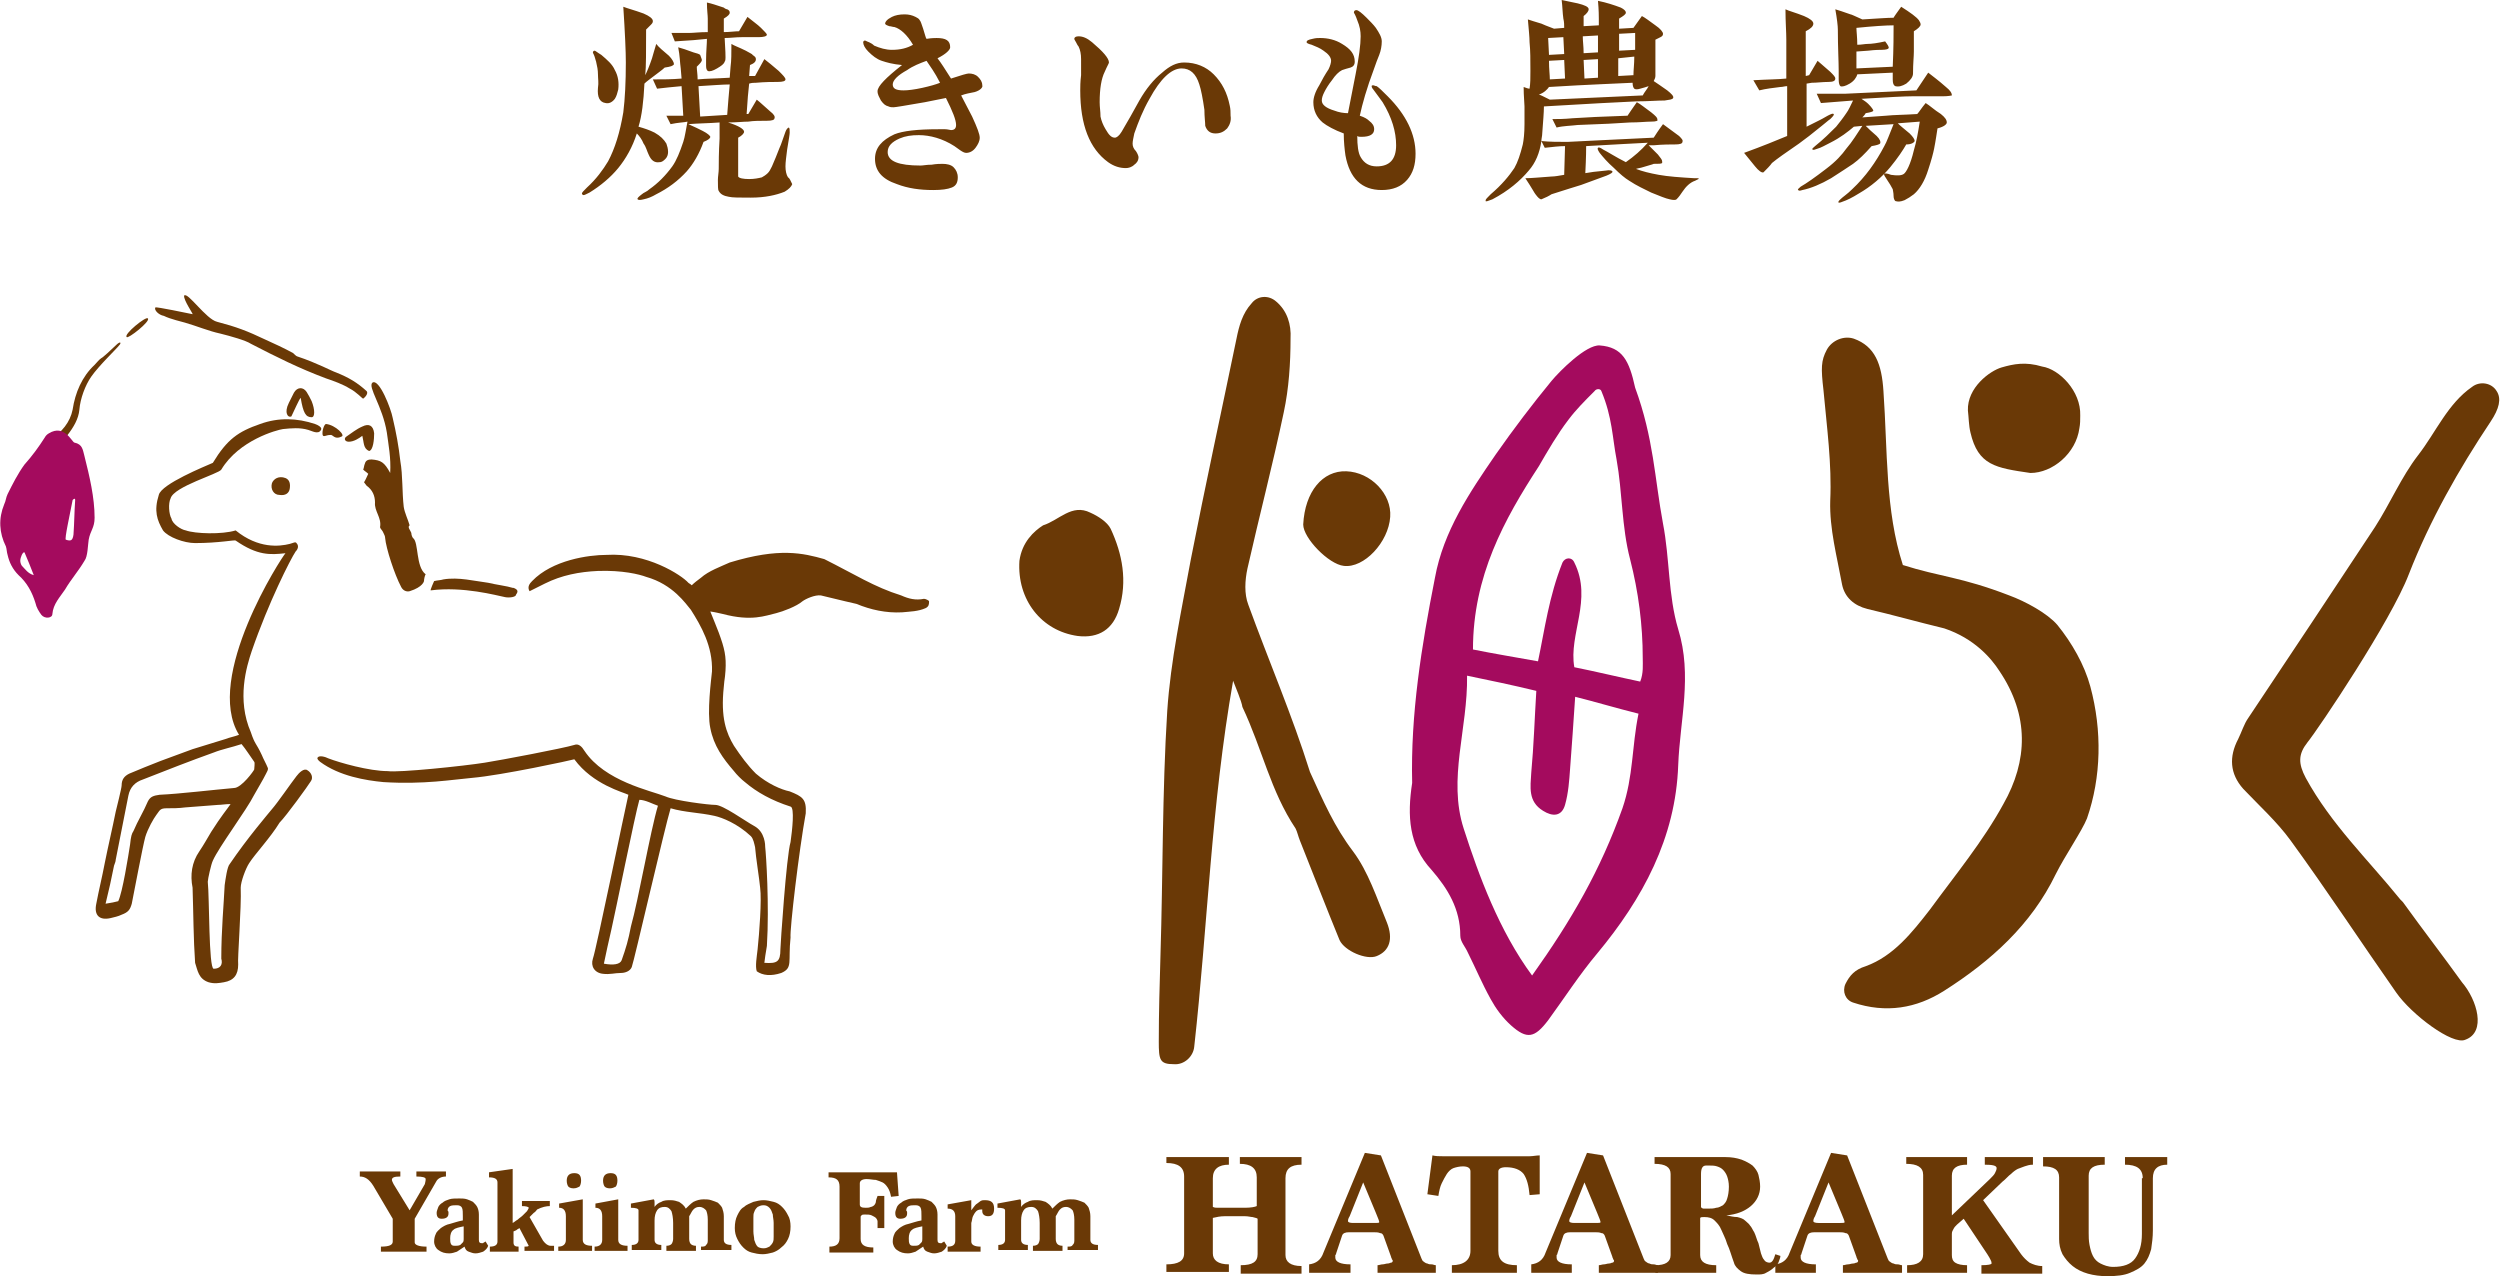 <svg version="1.1" id="レイヤー_1" xmlns="http://www.w3.org/2000/svg" x="0" y="0" viewBox="0 0 296 151.1" style="enable-background:new 0 0 296 151.1" xml:space="preserve"><style>.st0{fill:#6a3906}.st1{fill:#a40b5e}</style><path class="st0" d="M78.7 8c-.3.3-.9.7-1.8 1.4-.1.1-.3.2-.6.5-.1 2.1-.3 3.8-.7 5.1.7.2 1.3.4 1.9.7.7.4 1.1.8 1.4 1.3.1.3.2.6.2 1 0 .3-.1.6-.3.8-.2.2-.4.4-.7.4-.6.1-1-.2-1.3-.9-.2-.4-.3-.9-.6-1.3-.2-.5-.5-.9-.8-1.2-.5 1.6-1.3 3-2.2 4.1-.9 1.1-2.1 2.1-3.4 2.9-.4.2-.6.3-.7.3-.1 0-.2-.1-.2-.2s.2-.3.6-.7c1.1-1 1.9-2.1 2.5-3.1.8-1.5 1.4-3.4 1.8-5.8.2-1.6.3-3.6.3-5.9 0-1.3-.1-3.5-.3-6.6.5.2 1.3.4 2.4.8.7.3 1.1.6 1.1.9 0 .2-.1.3-.3.5l-.5.5c0 2.6 0 4.4-.1 5.4.2-.4.5-1.1.8-2 .1-.4.3-1 .5-1.7.3.4.8.8 1.5 1.4.4.4.6.8.6 1-.1.2-.4.3-1.1.4m-5.9 3.7c-.3.4-.7.6-1.1.5-.7-.1-1-.7-.9-1.8.1-.6 0-1.1 0-1.6s-.1-1-.2-1.4c0-.1-.1-.3-.2-.7-.1-.3-.2-.4-.2-.5 0-.1.1-.2.2-.2s.3.2.8.5c.7.6 1.3 1.1 1.6 1.8.4.7.5 1.5.4 2.3-.1.4-.2.8-.4 1.1m20.1 11c-1 .4-2.3.7-4 .7-1.3 0-2.2 0-2.6-.1-.6-.1-1-.3-1.2-.7-.1-.1-.1-.6-.1-1.3 0-.4.1-.9.1-1.3 0-.7 0-1.9.1-3.6v-1.9c-1.3.1-2.5.1-3.7.2.7.3 1.3.6 1.7.8.6.3.9.6.9.7 0 .2-.3.4-.8.6-.5 1.4-1.2 2.6-2 3.5-1 1.1-2.2 2-3.6 2.7-.5.3-1 .5-1.5.6-.4.1-.6.1-.7 0-.1-.1.1-.3.5-.6.2-.2.6-.3.9-.6 1-.7 1.9-1.6 2.7-2.7.5-.7.9-1.7 1.3-2.9.2-.6.3-1.4.5-2.4-.4.1-1.1.1-2 .3l-.5-1h2l-.2-3.5c-1.1.1-2.1.2-2.9.3l-.5-1.1c1.1 0 2.3 0 3.4-.1l-.1-1.2c-.1-.7-.1-1.5-.3-2.5.4.1 1 .3 1.8.6.4.1.7.2.8.3.1.3.2.5.2.6 0 .2-.2.4-.6.8 0 .4.1.9.1 1.5 1-.1 2.2-.1 3.8-.2l.1-1.3c.1-.7.1-1.6.1-2.7.3.2.9.4 1.7.8.5.3.8.4.8.5.3.2.4.3.4.5 0 .3-.2.5-.7.7L88.7 9h.7l1.1-2c.4.3 1 .8 1.7 1.4.5.5.8.8.8 1 0 .2-.3.3-.9.3-.6 0-1.5 0-2.6.1-.2 0-.5 0-.8.1-.1.8-.2 2-.3 3.6h.2l1-1.7c.4.3.9.8 1.6 1.4.4.3.6.6.5.8 0 .2-.3.3-.9.3-.8 0-1.6 0-2.2.1-.6 0-1.4.1-2.4.1 1.3.4 1.9.8 1.9 1.1 0 .2-.3.5-.7.7v4.6c.1.2.6.3 1.3.3.6 0 1.1-.1 1.5-.2.2-.1.5-.3.7-.5.2-.2.3-.4.5-.8.3-.7.6-1.4.9-2.2.2-.4.4-1.1.7-1.9.1-.3.3-.5.4-.5.1.1.1.2.1.6 0 .2-.1.8-.3 2-.1.8-.2 1.5-.2 2s.1 1 .3 1.3c.2.1.3.4.5.8-.1.3-.4.6-.9.9M89.8 4.4h-2c-.7 0-1.3.1-2 .1.1 1.5.1 2.2.1 2.3 0 .1 0 .4-.1.5-.1.3-.4.5-.9.8-.5.3-.9.4-1.1.3-.1-.1-.2-.2-.2-.6v-.7c0-1 .1-1.9.1-2.5-.8.1-2.1.2-3.8.3l-.4-1h2.1c.5 0 1.2-.1 2.2-.1V2.2c0-.4-.1-1-.1-1.9.5.1 1.1.3 2 .6.1.1.3.2.4.2.2.1.3.2.3.4s-.2.4-.7.7v1.6c.7 0 1.3-.1 1.8-.1l1-1.7c.6.5 1.2.9 1.6 1.3.4.4.7.7.7.8 0 .2-.4.3-1 .3m-7.1 5.8.2 3.6 3.2-.2c.1-1.3.2-2.6.3-3.6-.8 0-2 .1-3.7.2m32.7.7c-.5.1-1.1.2-1.6.4.4.8.9 1.7 1.3 2.5.6 1.3.9 2.1.9 2.5 0 .4-.2.8-.5 1.2-.3.4-.7.6-1.1.6-.2 0-.4-.1-.7-.3l-.7-.5c-1.4-.9-2.9-1.3-4.2-1.3-.9 0-1.6.1-2.3.4-.9.4-1.4.9-1.4 1.6 0 1.1 1.3 1.6 3.9 1.6.3 0 .7-.1 1.3-.1.6-.1 1-.1 1.3-.1.5 0 1 .1 1.3.4.3.3.5.7.5 1.2 0 .6-.2 1-.7 1.2-.5.2-1.2.3-2.2.3-1.6 0-3-.2-4.3-.7-1.8-.6-2.6-1.6-2.6-3 0-1.3.8-2.2 2.3-2.9 1-.4 2.7-.6 5.2-.6h.8c.3 0 .6.1.7.1.4 0 .6-.2.6-.6 0-.6-.4-1.6-1.2-3.2-.1 0-.9.2-2.5.5-2.3.4-3.5.6-3.7.6-.2 0-.4 0-.6-.1-.4-.1-.6-.3-.9-.7-.2-.4-.4-.7-.4-1.1 0-.6 1-1.6 2.9-3.1-1.1-.1-1.8-.3-2.4-.5-.6-.2-1.1-.6-1.6-1.1-.4-.4-.6-.8-.6-1.1 0-.1.1-.2.2-.2s.2.1.5.2c.2.1.4.2.6.4.7.3 1.4.5 2.1.5 1 0 1.8-.2 2.5-.6-.7-1.2-1.5-1.9-2.2-2.1-.2 0-.4-.1-.6-.1-.3-.1-.5-.2-.5-.3 0-.2.2-.5.8-.8.4-.2.9-.3 1.5-.3.5 0 .9.1 1.3.3.2.1.4.2.5.4.1.1.2.4.4 1s.3 1.1.4 1.2c.6-.1 1-.1 1.2-.1 1.1 0 1.6.3 1.6 1.1 0 .3-.5.8-1.5 1.3.4.5.9 1.3 1.6 2.4 1.2-.4 1.9-.6 2.1-.6.4 0 .8.1 1.1.4.3.3.5.6.5 1 .1.2-.2.6-.9.8m-5.7-3.7c-.8.3-1.6.6-2.3 1.1-1.1.6-1.7 1.2-1.7 1.7s.4.7 1.3.7c.5 0 1.3-.1 2.2-.3.9-.2 1.6-.4 2.1-.6-.6-1.2-1.2-2-1.6-2.6m35.6 8c-.4.4-.8.6-1.4.6-.6 0-1-.3-1.2-.9 0-.4-.1-1.1-.1-1.9-.2-1.4-.4-2.4-.6-3-.4-1.3-1.1-1.9-2.1-1.9-1.2 0-2.5 1.2-3.8 3.6-.8 1.4-1.3 2.7-1.8 4.1-.1.5-.2.9-.2 1.2 0 .3.1.6.4.9.2.3.3.6.3.7 0 .4-.2.7-.5.9-.3.3-.7.4-1 .4-.7 0-1.4-.2-2.1-.7-2.2-1.6-3.3-4.4-3.3-8.5 0-.4 0-1 .1-1.8V7c0-.6-.1-1.1-.3-1.5-.1-.1-.2-.3-.3-.5-.1-.2-.2-.3-.2-.4 0-.2.2-.3.5-.3.5 0 1 .2 1.6.7 1.3 1.1 2 1.9 2 2.4 0 .1-.2.4-.5 1.1-.4.8-.6 2-.6 3.6 0 .6.1 1.1.1 1.7.1.5.3 1 .6 1.5.4.7.7 1 1.1 1 .2 0 .5-.2.8-.7.7-1.2 1.4-2.4 2.1-3.7.8-1.4 1.7-2.5 2.7-3.3.9-.8 1.7-1.2 2.6-1.2 1.4 0 2.6.5 3.5 1.4 1 1 1.6 2.2 1.9 3.7.1.4.1.8.1 1.2.1.6-.1 1.1-.4 1.5m21.3 6.1c-.7.8-1.7 1.2-3 1.2-2.4 0-3.8-1.4-4.3-4.1-.1-.7-.2-1.6-.2-2.6-1.1-.4-2-.9-2.5-1.3-.7-.6-1.1-1.4-1.1-2.4 0-.5.2-1.2.7-2 .3-.6.7-1.3 1.1-1.9.2-.4.3-.8.3-1 0-.4-.3-.8-.9-1.2-.4-.3-.9-.5-1.4-.7-.4-.1-.6-.2-.6-.3 0-.2.2-.3.7-.4.4-.1.6-.1.9-.1.9 0 1.8.2 2.6.7 1 .6 1.5 1.2 1.5 2.1 0 .4-.2.6-.5.7-.4.1-.7.2-1 .3-.4.2-.8.6-1.2 1.2-.4.5-.7 1-.9 1.4-.2.4-.3.7-.3 1 0 .5.5.9 1.5 1.2.5.2 1.1.3 1.6.3.3-1.5.6-3.1.9-4.6.4-2 .6-3.5.6-4.5 0-.6-.1-1.2-.4-1.9-.2-.6-.4-.9-.4-.9 0-.2.1-.3.3-.3.2 0 .6.3 1.2.9.4.4.8.8 1.1 1.2.4.6.7 1.1.7 1.6s-.1 1.1-.3 1.6c-.2.5-.4 1-.6 1.6-.9 2.4-1.4 4.2-1.7 5.6.6.2.9.4 1.1.6.4.3.6.6.6 1 0 .6-.5.9-1.5.9-.2 0-.4 0-.5-.1 0 1.1.1 2 .4 2.5.4.7 1 1.1 1.9 1.1 1.5 0 2.3-.8 2.3-2.5 0-1.6-.5-3.3-1.6-5.1-.2-.3-.6-.8-1.1-1.5-.2-.2-.2-.4-.2-.4 0-.1.1-.1.2-.1s.2.1.4.1c.3.2.7.6 1.3 1.2 2.2 2.2 3.3 4.5 3.3 6.8 0 1.3-.3 2.3-1 3.1m34.1.1c-.6.2-1.1.7-1.5 1.3-.2.3-.4.6-.7.9-.1.1-.4.1-.8 0-.5-.1-1.2-.4-2.2-.8-.8-.4-1.7-.8-2.6-1.4-.5-.3-1.1-.8-1.8-1.5-.8-.7-1.3-1.3-1.7-1.8-.2-.3-.3-.5-.2-.6.1-.1.3 0 .6.2.6.3 1.5.9 2.7 1.5 1-.7 1.8-1.4 2.6-2.3-1.7.1-4.1.2-7.3.4 0 .2 0 1.3-.1 3.2.5-.1 1.3-.2 2.4-.3.5-.1.8 0 .8.1.1.1-.2.3-.7.5-.8.3-1.9.7-3 1.1-.7.2-1.9.6-3.5 1.1-.3.2-.7.4-1.2.6-.2 0-.4-.2-.7-.6-.1-.1-.4-.7-1.2-1.9.7 0 1.7-.1 3.1-.2.4 0 .9-.1 1.5-.2l.1-3.4c-.7 0-1.5.1-2.4.2l-.4-.8c-.2 1.4-.7 2.6-1.5 3.5-1 1.2-2.4 2.4-4.3 3.4-.5.2-.8.3-.8.2v-.1c0-.1.2-.3.6-.7 1.3-1.1 2.2-2.2 2.8-3.1.4-.7.7-1.6 1-2.8.1-.5.2-1.3.2-2.4v-2.1c0-.4-.1-1.2-.1-2.3.3.1.5.2.7.2.1-.6.1-1.3.1-2.1 0-1.3 0-2.4-.1-3.4 0-.6-.1-1.5-.2-2.7.3.1.9.3 1.6.5.2.1.7.3 1.5.6l1.2-.1c0-.3 0-.7-.1-1.1-.1-.7-.1-1.4-.2-2.2.4.1 1 .2 1.9.4.8.2 1.3.4 1.3.7 0 .2-.2.5-.6.8v1.2l1.8-.1v-.8c0-.2 0-1-.1-2.1 1 .2 1.9.5 2.7.8.4.2.6.4.6.6 0 .2-.3.4-.8.7v1.2l1.7-.1 1-1.4c.4.2.9.6 1.6 1.1.6.4.9.8.9 1 0 .2-.1.3-.3.4l-.6.3V9c0 .2-.1.4-.2.6.3.2.9.6 1.6 1.1.5.4.8.7.7.9-.1.2-.4.2-1 .3-.9 0-2 .1-3.3.1-2.3.1-5.9.3-11 .6 0 .7-.1 1.8-.2 3.2 0 .3-.1.6-.1.9 1 .1 2 .1 3.1.1 2.3-.1 5.7-.3 10.2-.5.2-.3.5-.8 1.1-1.6.4.3 1.1.8 1.9 1.4.3.3.5.5.4.7 0 .2-.3.3-.8.3-.6 0-1.5 0-2.6.1h-.6l1.1 1.1c.3.4.5.6.5.8v.2c-.1.1-.4.1-1 .1-.2.1-.7.2-1.3.4-.3.1-.5.1-.8.2.8.3 1.6.5 2.7.7 1.1.2 2.5.3 4.2.4h.4c.1 0 .2.1.2.2 0-.2-.1-.1-.5.1m-6.5-10.9c-.3.1-.6.1-.7 0-.1-.1-.2-.3-.2-.7-1.8.1-5.1.2-9.9.5-.2.3-.6.7-1.2.9.1 0 .5.2 1.3.6l11-.5c.2-.4.5-.7.7-1.1-.3.1-.6.2-1 .3m-9-4.1-.1-2-1.8.1.1 2 1.8-.1zm.1 2.9-.1-2.2-1.8.1c0 1 .1 1.7.1 2.2l1.8-.1zm10.2 5.1c-.6 0-1.4.1-2.5.1-1.3.1-3.4.2-6.2.3-.8.1-1.7.1-2.5.3l-.5-1c.6 0 1.4 0 2.4-.1 1.4-.1 3.6-.2 6.5-.3.2-.3.6-.9 1.1-1.6.4.2 1 .7 1.7 1.2.5.4.8.7.7.8.2.2-.1.3-.7.3m-8.1-10.1c0 .6.1 1.2.1 2l1.7-.1v-2l-1.8.1zm1.8 2.7-1.7.1.1 2.2 1.6-.1V7zm2.4-.1V9l1.8-.1c0-.6.1-1.3.1-2.2l-1.9.2zm2-3-1.9.1v2l1.9-.1v-2zm22.9 5.8c-.7 0-1.4.1-2 .1l-.6.1V15l1.4-.7c.2-.1.6-.3 1.1-.6.4-.2.6-.3.7-.2.1.1-.1.3-.4.6-.3.2-.6.5-1 .8-1.1.9-2 1.6-2.7 2.1-1.6 1.1-2.6 1.8-3.2 2.3-.2.3-.6.7-1 1.1-.2.1-.6-.2-1-.7l-1.3-1.6c2.2-.8 3.9-1.5 5.1-2v-5.9c-.3 0-.5.1-.8.1-.8.1-1.7.2-2.5.4l-.7-1.2c1.7-.1 3-.1 3.9-.2V4.7c0-.9-.1-2.1-.1-3.6.4.2 1.2.4 2.2.8.7.3 1.1.6 1.1.9 0 .3-.3.6-.9.9V9l.4-.1 1-1.7c.1.1.6.5 1.5 1.3.4.4.6.6.6.8 0 .3-.3.4-.8.4m13.5 1.7h-3.6c-.8 0-2.8.1-6 .3.3.2.6.4.8.6.4.4.6.7.6.8 0 .1-.3.2-.9.3-.1.2-.3.4-.4.5l2.8-.2c.9-.1 2.2-.1 3.7-.2.2-.2.5-.7 1-1.3.5.3 1 .8 1.8 1.3.5.4.7.7.7 1 0 .2-.3.5-1.1.7-.1.6-.2 1.4-.4 2.4-.1.5-.3 1.3-.7 2.5-.4 1.3-1 2.3-1.7 2.9-.4.3-.7.5-1.1.7-.5.2-.8.2-1.1.1-.1-.1-.2-.3-.2-.6 0-.4-.1-.7-.1-.8-.2-.4-.4-.7-.6-1-.3-.5-.5-.7-.4-.8 0-.1.3-.1.8.1.7.1 1.2.1 1.5-.1.3-.2.8-1.1 1.2-2.8.3-1 .5-2.1.7-3.4l-2.6.2c.3.3.8.7 1.4 1.2.4.4.6.7.6.9-.1.2-.4.4-1 .4-.4.7-1 1.6-1.9 2.7-1 1.2-2.3 2.3-3.7 3.1-.8.5-1.4.8-2 1-.2.1-.4.1-.4.1-.1-.1 0-.2.2-.4.3-.3.8-.6 1.4-1.2 1.6-1.5 2.8-3.2 3.8-5.1.3-.5.6-1.4 1.1-2.6l-3.3.2c.3.3.7.7 1.3 1.2.4.4.5.7.4.9-.1.1-.4.2-1 .3-.8.9-1.5 1.6-2.2 2.1-.6.4-1.5 1-2.6 1.7-1.2.7-2.4 1.2-3.4 1.4-.3.1-.4.1-.5 0-.1-.1.1-.2.3-.4.7-.4 1.7-1.1 3-2.1 1.2-.9 1.9-1.7 2.4-2.4.7-.8 1.3-1.8 1.9-2.7l-1 .1c-.7.6-1.6 1.3-2.8 1.9-.6.3-1.1.6-1.5.7-.3.1-.5.2-.6.1-.1-.1.1-.2.3-.4 1-.8 1.8-1.6 2.5-2.3.4-.5.8-1 1.2-1.6.3-.4.5-.9.8-1.5-1.3.1-2.6.2-3.8.3l-.5-1.1h3.3l8.5-.4 1.4-2.1c.5.4 1.2.9 2.1 1.7.5.4.7.7.7 1 0 0-.4.1-1.1.1m-3.4-7.7v2.4c0 .6-.1 1.4-.1 2.6 0 .4-.3.8-.8 1.2-.5.3-.9.4-1.3.3-.2-.1-.3-.3-.3-.8v-.8l-4.2.2c-.1.4-.4.8-.9 1.1-.5.3-.9.4-1.1.3-.1-.1-.2-.3-.2-.8v-1c0-1.1-.1-2.8-.1-4.9 0-.4-.1-1.3-.3-2.4.3.1 1 .3 1.8.6.1 0 .5.2 1.4.6 1.7-.1 3-.2 3.7-.2.1-.2.4-.6.9-1.3 1.1.7 1.8 1.2 2.1 1.6.1.2.2.3.2.5s-.3.5-.8.8m-6.8-.4c0 .4.1 1.1.1 2 .5 0 .9-.1 1.2-.1.5 0 1.2-.1 2.1-.3.3.4.5.7.4.8 0 .1-.3.2-.8.2-.2 0-.8 0-1.6.1l-1.4.1v2l4.3-.2c.1-2.2.1-3.9.1-4.9-.9 0-2.4.1-4.4.3M45.1 148.2v-.6c1 0 1.4-.2 1.4-.6v-2.7l-2.3-3.9c-.5-.8-1-1.1-1.6-1.1v-.6h4.8v.6c-.7 0-1 .1-1 .4 0 .1.1.3.2.5l1.9 3.1 1.8-3.1c0-.1.1-.3.1-.6 0-.2-.4-.3-1.1-.3v-.6h3.5v.6c-.5 0-.9.2-1.1.5l-2.6 4.5v2.8c0 .3.5.5 1.4.5v.6h-5.4z"/><path class="st0" d="M57.8 147.5c-.1.3-.3.5-.6.7-.3.1-.6.2-.9.2-.3 0-.5-.1-.8-.2-.3-.1-.4-.3-.5-.6l-.9.6c-.3.1-.6.2-.9.2-.5 0-.9-.1-1.3-.4-.3-.2-.5-.6-.5-1s.1-.7.2-.9c.1-.3.4-.5.6-.7.3-.2.6-.4 1.1-.5.4-.1.9-.3 1.5-.4v-.5c0-.4 0-.8-.1-1-.1-.2-.3-.3-.6-.3s-.6 0-.8.1c-.2.1-.3.3-.3.5 0 .1.1.1.1.2v.2c0 .4-.3.6-.8.6-.4 0-.6-.2-.6-.7 0-.2.1-.4.2-.7.1-.2.3-.4.5-.5.2-.2.5-.3.8-.4.3-.1.7-.1 1.2-.1.3 0 .6 0 .9.1.3.1.5.2.7.3.2.2.4.4.5.6.1.2.2.5.2.9v3c0 .3.1.4.4.4.1 0 .1 0 .2-.1.1 0 .1-.1.2-.1l.3.5zm-2.9-2.3c-.5.1-1 .2-1.2.4-.3.2-.4.6-.4 1 0 .3 0 .5.1.7.1.2.3.2.5.2s.4 0 .6-.1l.3-.3c.1-.1.1-.3.1-.4v-1.5zm7.2 3v-.6c.3 0 .4 0 .5-.1l-1.1-2.1c-.1.1-.2.1-.3.2-.1.1-.2.1-.4.2v1.3c0 .4.2.5.6.5v.6H58v-.6c.6 0 .9-.2.9-.6v-7c0-.4-.3-.6-1-.6v-.6l2.8-.4v6.4c.2-.1.4-.3.6-.4.2-.2.4-.3.6-.5l.5-.5c.1-.2.2-.3.2-.4 0-.1-.3-.2-.8-.2v-.6h3.3v.6c-.4 0-.9.1-1.5.4-.1.1-.2.3-.4.4l-.5.5 1.6 2.8c.3.4.6.6.9.6h.4v.6h-3.5zm4 0v-.6c.6 0 .9-.3.9-.8V144c0-.7-.3-1-.8-1v-.5l2.8-.5v4.8c0 .5.4.7 1.1.7v.6h-4zm1.8-7.5c-.3 0-.5-.1-.6-.2-.1-.1-.2-.4-.2-.7 0-.6.3-.9.9-.9.6 0 .8.3.8.9 0 .3-.1.6-.2.7-.2.1-.4.2-.7.2m2.5 7.5v-.6c.6 0 .9-.3.9-.8V144c0-.7-.3-1-.8-1v-.5l2.7-.5v4.8c0 .5.4.7 1.1.7v.6h-3.9zm1.8-7.5c-.3 0-.5-.1-.6-.2-.1-.1-.2-.4-.2-.7 0-.6.3-.9.9-.9.6 0 .8.3.8.9 0 .3-.1.6-.2.7-.2.1-.4.2-.7.2m10.8 7.5v-.6c.3 0 .5 0 .6-.2.1-.1.2-.2.2-.5v-2.5c0-.5-.1-.9-.2-1.1-.2-.2-.4-.4-.8-.4-.3 0-.5.1-.7.3-.2.2-.3.5-.5.8v2.7c0 .3.1.5.2.6.1.1.3.2.6.2v.6h-3.5v-.6c.3 0 .5-.1.6-.2.1-.1.2-.4.2-.6v-1.9c0-.6-.1-1.1-.2-1.4-.2-.3-.4-.5-.8-.5s-.7.1-.9.4c-.2.3-.3.7-.3 1.2v2.3c0 .4.3.6.8.6v.6h-3.5v-.6c.5 0 .8-.2.8-.6v-3.5c0-.2-.3-.3-.9-.3v-.5l2.7-.5c.1.1.1.2.1.4v.5c.2-.3.5-.5.8-.6.3-.2.7-.2 1.1-.2.4 0 .7.1 1 .2.3.2.6.4.8.8.3-.3.6-.6.9-.8.4-.2.8-.3 1.2-.3.3 0 .6 0 .9.1.3.1.6.2.8.3.2.2.4.4.5.6.1.3.2.6.2 1v2.8c0 .4.3.6.9.6v.6H83zm10.6-3c0 .6-.1 1.1-.3 1.5-.2.4-.4.7-.8 1-.3.3-.7.5-1 .6-.4.1-.8.2-1.2.2-.5 0-.9-.1-1.3-.2s-.7-.3-1-.6c-.3-.3-.5-.6-.7-1-.2-.4-.3-.8-.3-1.3 0-.6.1-1.1.3-1.5.2-.4.4-.8.8-1 .3-.3.7-.4 1.1-.6.4-.1.8-.2 1.2-.2.4 0 .8.1 1.2.2.4.1.7.3 1 .6.3.3.5.6.7 1 .2.3.3.8.3 1.3m-3.2 2.6c.3 0 .5-.1.7-.2.2-.2.3-.3.4-.5.1-.2.1-.4.1-.7v-1.6c0-.4-.1-.7-.1-1-.1-.3-.2-.6-.4-.8-.2-.2-.4-.3-.7-.3-.3 0-.5.1-.7.2-.2.2-.3.3-.4.6-.1.2-.1.4-.1.7v1.6c0 .4.1.7.1 1 .1.3.2.6.4.8.1.1.4.2.7.2m7.8.4v-.6c.8 0 1.2-.3 1.2-1v-6.1c0-.8-.4-1.1-1.3-1.1v-.6h8.1l.2 2.8-.9.1c-.1-.5-.2-.8-.4-1.1-.2-.3-.4-.5-.6-.6-.2-.1-.5-.2-.8-.3-.3 0-.7-.1-1.1-.1-.5 0-.8.2-.8.5v2.5c0 .3.2.4.7.4.2 0 .4 0 .6-.1.1 0 .3-.1.4-.2.1-.1.2-.3.2-.4 0-.2.1-.4.2-.7h.8v3.8h-.8v-.8c0-.1-.1-.3-.2-.4-.1-.1-.3-.2-.5-.3-.2-.1-.5-.1-.8-.1-.2 0-.3 0-.4.1-.1.1-.1.1-.1.2v2.6c0 .7.5 1 1.5 1v.6h-5.2zm13.9-.7c-.1.3-.3.5-.6.7-.3.1-.6.2-.9.2-.3 0-.5-.1-.8-.2-.3-.1-.4-.3-.5-.6l-.9.6c-.3.1-.6.2-.9.2-.5 0-.9-.1-1.3-.4-.3-.2-.5-.6-.5-1s.1-.7.2-.9c.1-.3.4-.5.6-.7.3-.2.6-.4 1.1-.5.4-.1.9-.3 1.5-.4v-.5c0-.4 0-.8-.1-1-.1-.2-.3-.3-.6-.3s-.6 0-.8.1c-.2.1-.3.3-.3.5 0 .1.1.1.1.2v.2c0 .4-.3.6-.8.6-.4 0-.6-.2-.6-.7 0-.2.1-.4.2-.7.1-.2.3-.4.5-.5.2-.2.5-.3.8-.4.3-.1.7-.1 1.2-.1.3 0 .6 0 .9.1.3.1.5.2.7.3.2.2.4.4.5.6.1.2.2.5.2.9v3c0 .3.1.4.4.4.1 0 .1 0 .2-.1.1 0 .1-.1.2-.1l.3.5zm-2.9-2.3c-.5.1-1 .2-1.2.4-.3.2-.4.6-.4 1 0 .3 0 .5.1.7.1.2.3.2.5.2.3 0 .4 0 .6-.1l.3-.3c.1-.1.1-.3.1-.4v-1.5zm3 3v-.6c.6 0 .9-.2.9-.7V144c0-.6-.3-.9-.9-.9v-.5l2.8-.5v1.2c.1-.1.2-.3.3-.4.1-.1.2-.3.4-.4.1-.1.3-.2.4-.3.2-.1.3-.1.5-.1.8 0 1.1.3 1.1 1 0 .6-.2.9-.7.9-.4 0-.7-.2-.7-.6v-.2h-.1c-.3 0-.5.1-.6.2-.2.2-.3.4-.4.6-.1.2-.1.5-.2.8v2.2c0 .4.4.6 1.1.6v.6h-3.9zm14.2 0v-.6c.3 0 .5 0 .6-.2.1-.1.2-.2.2-.5v-2.5c0-.5-.1-.9-.2-1.1-.2-.2-.4-.4-.8-.4-.3 0-.5.1-.7.3-.2.2-.3.5-.5.8v2.7c0 .3.1.5.2.6.1.1.3.2.6.2v.6h-3.5v-.6c.3 0 .5-.1.6-.2.1-.1.2-.4.2-.6v-1.9c0-.6-.1-1.1-.2-1.4-.2-.3-.4-.5-.8-.5s-.7.1-.9.4c-.2.3-.3.7-.3 1.2v2.3c0 .4.3.6.8.6v.6h-3.5v-.6c.5 0 .8-.2.8-.6v-3.5c0-.2-.3-.3-.9-.3v-.5l2.7-.5c.1.1.1.2.1.4v.5c.2-.3.5-.5.8-.6.3-.2.7-.2 1.1-.2.4 0 .7.1 1 .2.3.2.6.4.8.8.3-.3.6-.6.9-.8.4-.2.8-.3 1.2-.3.3 0 .6 0 .9.1.3.1.6.2.8.3.2.2.4.4.5.6.1.3.2.6.2 1v2.8c0 .4.3.6.9.6v.6h-3.6zm20.5 2.5v-.9c1.4 0 2-.4 2-1.3v-4.2c-.1-.1-.3-.1-.6-.2-.2 0-.5-.1-.9-.1H145c-.5 0-1 .1-1.4.2v4.2c0 .8.6 1.3 1.9 1.3v.9h-7.4v-.9c1.4 0 2.1-.4 2.1-1.3v-9.1c0-1.1-.7-1.6-2.1-1.6v-.7h7.4v.9c-1.2 0-1.9.5-1.9 1.6v3.4c.2.1.4.1.6.1h3.2c.7 0 1.2-.1 1.4-.2v-3.4c0-1.1-.7-1.6-2-1.6v-.8h7.3v.9c-1.3 0-1.9.5-1.9 1.6v9.1c0 .8.6 1.3 1.9 1.3v.9h-7.2zm16.2 0v-.9c.2 0 .4-.1.6-.1.2 0 .4-.1.6-.1.2 0 .3-.1.4-.1.1 0 .2-.1.2-.2s0-.1-.1-.2c0-.1-.1-.2-.1-.3l-.9-2.5c-.1-.2-.2-.3-.4-.3-.2-.1-.5-.1-.7-.1h-3c-.4 0-.7.1-.8.4l-.7 2.1c0 .1 0 .1-.1.2v.3c0 .5.6.8 1.8.8v1H155v-1c.8-.1 1.4-.5 1.7-1.4l4.9-11.8 1.9.3 4.8 12.2c.1.2.1.3.3.4.1.1.3.2.4.2.2.1.3.1.5.1s.3.1.5.1v.9h-6.9zm-1.7-10.7-1.6 4c-.2.3-.2.5-.2.6 0 .1.2.2.6.2h2.6c.3 0 .5 0 .5-.1s-.1-.4-.4-1.1l-1.5-3.6zm10.5 10.7v-.9c1.4 0 2.2-.6 2.2-1.7v-9.4c0-.4-.3-.6-.9-.6-.4 0-.8.1-1.1.2-.3.1-.6.4-.8.7-.2.3-.4.7-.6 1.1-.2.4-.3.9-.4 1.5l-1.3-.2.6-4.6c.4.1.8.1 1.2.1h10.3c.4 0 .8-.1 1.2-.1v4.6l-1.2.1c-.1-1.1-.3-1.9-.7-2.5-.4-.5-1.1-.8-2.1-.8-.6 0-.9.2-.9.5v9.4c0 1.2.7 1.7 2.2 1.7v.9h-7.7zm17.4 0v-.9c.2 0 .4-.1.6-.1.2 0 .4-.1.6-.1.2 0 .3-.1.4-.1.1 0 .2-.1.2-.2s0-.1-.1-.2c0-.1-.1-.2-.1-.3l-.9-2.5c-.1-.2-.2-.3-.4-.3-.2-.1-.5-.1-.7-.1h-3c-.4 0-.7.1-.8.4l-.7 2.1c0 .1 0 .1-.1.2v.3c0 .5.6.8 1.8.8v1h-4.8v-1c.8-.1 1.4-.5 1.7-1.4l4.9-11.8 1.9.3 4.8 12.2c.1.2.1.3.3.4.1.1.3.2.4.2.2.1.3.1.5.1s.3.1.5.1v.9h-7zm-1.7-10.7-1.6 4c-.2.3-.2.5-.2.6 0 .1.2.2.6.2h2.6c.3 0 .5 0 .5-.1s-.1-.4-.4-1.1l-1.5-3.6z"/><path class="st0" d="M210.8 148.7c0 .2-.1.4-.2.7-.1.3-.3.5-.6.7-.2.2-.5.4-.9.6-.3.2-.7.2-1.1.2-.9 0-1.5-.1-1.9-.4-.4-.3-.7-.6-.8-1-.3-.8-.5-1.6-.8-2.2-.2-.7-.5-1.2-.7-1.7-.2-.5-.5-.8-.8-1.1-.3-.3-.7-.4-1.2-.4-.3 0-.4 0-.5.1v4.4c0 .8.6 1.2 1.9 1.2v.9H196v-.9c1.2 0 1.8-.4 1.8-1.2V139c0-.8-.6-1.2-1.9-1.2v-.8h8.4c.7 0 1.3.1 1.9.3.5.2.9.4 1.3.7.3.3.6.7.7 1.1.1.4.2.9.2 1.4 0 .9-.4 1.7-1.1 2.3-.7.6-1.7 1-2.9 1.1.5.1.9.2 1.3.2.4.1.7.2.9.4.2.2.5.4.6.6.2.2.3.5.5.8.2.4.3.9.5 1.3l.3 1.2c.1.3.2.6.4.8.1.2.4.3.6.3.3 0 .5-.3.7-1l.6.2zm-8.6-5.6c.4 0 .7 0 1-.1.3 0 .6-.2.8-.3.2-.2.4-.4.5-.8.1-.3.2-.8.2-1.4 0-.5-.1-.9-.2-1.2-.1-.3-.3-.6-.5-.8-.2-.2-.4-.3-.7-.4-.3-.1-.6-.1-.9-.1h-.4c-.4 0-.6.3-.6 1v3.9c0 .1.2.2.3.2h.5z"/><path class="st0" d="M218.2 150.7v-.9c.2 0 .4-.1.6-.1.2 0 .4-.1.6-.1.2 0 .3-.1.4-.1.1 0 .2-.1.2-.2s0-.1-.1-.2c0-.1-.1-.2-.1-.3l-.9-2.5c-.1-.2-.2-.3-.4-.3-.2-.1-.5-.1-.7-.1h-3c-.4 0-.7.1-.8.4l-.7 2.1c0 .1 0 .1-.1.2v.3c0 .5.6.8 1.8.8v1h-4.8v-1c.8-.1 1.4-.5 1.7-1.4l4.9-11.8 1.9.3 4.8 12.2c.1.2.1.3.3.4.1.1.3.2.4.2.2.1.3.1.5.1s.3.1.5.1v.9h-7zm-1.7-10.7-1.6 4c-.2.3-.2.5-.2.6 0 .1.2.2.6.2h2.6c.3 0 .5 0 .5-.1s-.1-.4-.4-1.1l-1.5-3.6zm18.1 10.7v-.9c.8 0 1.2-.1 1.2-.2s0-.2-.1-.4-.2-.4-.4-.7l-2.8-4.2-.8.7c-.2.2-.3.3-.4.5-.1.2-.2.3-.2.6v2.5c0 .4.1.7.4.9.3.2.8.3 1.4.3v.9h-7.1v-.9c1.2 0 1.9-.4 1.9-1.3v-9.4c0-.9-.7-1.3-2-1.3v-.8h7.2v.9c-1.2 0-1.8.4-1.8 1.3v4.7l4.5-4.3c.3-.3.5-.5.6-.7.1-.2.2-.4.2-.6 0-.3-.5-.4-1.4-.4v-.9h5.7v.9c-.4 0-.7.1-1 .2-.3.1-.5.2-.8.3-.2.1-.5.3-.8.6-.3.2-.6.6-1 .9l-2.3 2.2 4.5 6.4c.3.4.6.7 1 1 .4.2.9.4 1.5.4v.9h-7.2zm19.1-11.2c0-1.1-.7-1.6-2.1-1.6v-.9h5v.9c-1.1 0-1.7.5-1.7 1.6v6.2c0 .8-.1 1.5-.2 2.2-.2.7-.4 1.2-.8 1.7s-1 .8-1.7 1.1c-.7.3-1.6.4-2.7.4-.8 0-1.6-.1-2.3-.3-.7-.2-1.3-.5-1.8-.9s-.9-.9-1.2-1.4c-.3-.6-.4-1.2-.4-1.8v-7.3c0-.9-.6-1.3-1.9-1.3V137h7.3v.9c-1.3 0-1.9.4-1.9 1.3v6.8c0 .4 0 .9.1 1.4.1.5.2.9.4 1.3s.5.7.9.9c.4.2.9.4 1.5.4 1.2 0 2.1-.3 2.6-1s.8-1.6.8-2.9v-6.6z"/><path class="st1" d="M167.2 92.7c-.2-8.1 1.1-16.2 2.7-24.3 1-5.5 4.1-10.1 7.2-14.6 2.1-3 4.3-5.9 6.6-8.7 1-1.2 4.1-4.3 5.7-4.2 2.7.2 3.5 1.8 4.2 5 2.2 6 2.3 10.7 3.3 16.1.8 4.1.6 8.5 1.8 12.5 1.7 5.5.2 10.8 0 16.1-.3 8.6-4.2 15.8-9.6 22.3-2.1 2.5-3.9 5.3-5.8 7.9-1.6 2.1-2.5 2.3-4.4.6-1-.9-1.8-2-2.4-3.1-1-1.8-1.8-3.7-2.7-5.5-.3-.7-.9-1.3-.9-2 0-3.2-1.5-5.6-3.4-7.8-2.7-2.9-2.9-6.4-2.3-10.3m26.8-8.2c-2.8-.7-5.1-1.4-7.5-2-.2 3.1-.4 5.8-.6 8.5-.1 1.4-.2 2.9-.6 4.3-.4 1.4-1.5 1.4-2.6.7-1.8-1.1-1.5-2.8-1.4-4.5.3-3.2.4-6.5.6-9.7-2.9-.7-5.3-1.2-8.2-1.8.1 6.3-2.3 12.2-.4 18.1 1.8 5.6 4.2 12.1 8.1 17.4 4.7-6.6 8.1-12.5 10.7-19.8 1.3-3.8 1.1-7.3 1.9-11.2m-19.6-7.6c2.5.5 4.9.9 7.7 1.4.8-3.8 1.3-7.7 2.9-11.7.3-.6 1.1-.7 1.4 0 2.2 4.4-.7 8.5 0 12.4 2.5.5 5.4 1.2 7.8 1.7.4-1 .3-2 .3-2.8 0-3.9-.5-7.8-1.5-11.7-1-3.8-.9-7.9-1.6-11.8-.5-2.6-.5-5-1.8-8.1-.1-.3-.6-.3-.8 0-1.2 1.2-2.2 2.2-3.1 3.4-1.3 1.7-2.4 3.6-3.5 5.5-4.1 6.3-7.8 13-7.8 21.7"/><path class="st0" d="M225.3 66.9c4.4 1.4 6.9 1.4 12.6 3.6 1.9.7 4.5 2.1 5.7 3.5 1.7 2.1 3.2 4.7 3.9 7.3 1.4 5.2 1.3 10.7-.4 15.6-.6 1.5-2.6 4.4-3.7 6.6-2.9 6-7.7 10.3-13.2 13.8-3.3 2.1-6.9 2.7-10.8 1.4-.9-.3-1.3-1.3-.9-2.2.5-1 1.1-1.7 2.4-2.1 3.3-1.2 5.5-4 7.6-6.7 3-4.1 6.3-8.1 8.7-12.5 2.9-5.1 3.1-10.5-.5-15.8-.9-1.4-2.9-3.8-6.5-5-3.3-.8-6.1-1.6-9.1-2.3-1.6-.4-2.7-1.4-3-2.9-.6-3.3-1.5-6.6-1.4-9.9.2-4.4-.4-8.7-.8-13.1-.3-2.6-.3-3.5.4-4.8.6-1.1 2-1.7 3.2-1.3 2.5.9 3.3 3 3.5 6.2.5 7.1.2 14.1 2.3 20.6M146 80.6c-2.6 14.8-3 28.9-4.6 43.3-.1 1.2-1.2 2.2-2.4 2.1-1.7 0-1.8-.5-1.8-2.7 0-3.4.1-6.8.2-10.2.3-9.6.2-19.3.8-28.9.4-6 1.7-12 2.8-18 1.7-8.7 3.6-17.4 5.4-26.1.3-1.5.7-3 1.8-4.2.7-.9 2-1 2.9-.2 1.3 1.1 1.8 2.7 1.7 4.4 0 2.9-.2 5.9-.8 8.7-1.3 6.2-2.9 12.3-4.3 18.5-.3 1.4-.4 3 .1 4.3 2.4 6.6 5.2 13.1 7.3 19.8 1.6 3.5 2.9 6.5 5.1 9.4 1.8 2.4 2.8 5.5 4 8.4.8 2 .3 3.4-1.2 4-1.2.5-3.8-.6-4.4-1.9-1.6-3.9-3.1-7.8-4.7-11.8-.2-.5-.3-1-.5-1.4-3-4.5-3.9-9.3-6.3-14.4-.1-.7-.8-2.3-1.1-3.1m145.9 42.5c-1.5.7-6.4-3-8.2-5.6-4.2-6-8.2-12.1-12.5-18-1.6-2.2-3.7-4.1-5.6-6.1-1.6-1.8-1.7-3.8-.6-5.9.4-.8.7-1.8 1.2-2.5 5-7.5 10-15 15-22.6 1.8-2.8 3.1-5.9 5.1-8.5 2.1-2.7 3.5-6.1 6.4-8.1.9-.7 2.3-.5 2.9.5.6.9.3 2.1-.7 3.6-3.8 5.7-7.2 11.7-9.7 18.1-2.1 5.5-10.7 18.3-12 19.9-1.1 1.4-1.1 2.5-.2 4.2 3 5.5 7.4 9.7 11.2 14.4l.3.3c2.3 3.2 4.7 6.3 7 9.5 1.8 2.1 2.9 5.9.4 6.8m-45.6-73.9c0 .5 0 1-.1 1.5-.4 3-3.2 5.3-5.8 5.3-4.1-.6-6.2-.9-7.1-4.8-.2-.8-.2-1.8-.3-2.6-.1-2.7 2.6-4.7 4-5.1 1.4-.4 2.8-.7 4.8-.1 2 .3 4.6 2.9 4.5 5.8M120.7 66.4c.3-2.2 1.7-3.5 2.8-4.2 1.9-.6 3.4-2.6 5.6-1.5.9.4 2 1.1 2.4 1.9 1.4 3 2 6.2 1 9.5-.7 2.4-2.4 3.5-4.9 3.2-4.3-.6-7.2-4.3-6.9-8.9"/><path class="st0" d="M164.6 61.2c-.2 3-3.1 6.1-5.5 5.8-1.8-.2-4.8-3.3-4.8-4.9.2-3.9 2.3-6.4 5.1-6.3 2.9.1 5.4 2.7 5.2 5.4m-75 53.8c-.2-.6 0-1.7.1-2.6.2-1.9.5-5.8.3-7.3-.1-1.1-.5-3.5-.6-4.8-.1-.4-.2-1-.5-1.3-1.6-1.5-3.4-2.2-4.3-2.4-1.8-.4-3.5-.4-5.2-.9-.7 2.3-4.3 18-4.6 18.8-.2.5-.8.7-1.3.7-.7 0-1.3.2-2.1.1-1-.1-1.5-.9-1.2-1.8.4-1.1 3.8-17.7 4.2-19.4-.6-.3-4.2-1.2-6.4-4.2-.3.1-8.6 1.9-12.1 2.2-2.3.2-5.7.8-10.5.5-2.1-.2-5.2-.7-7.5-2.4-.1-.1-.4-.3-.3-.5.2-.3.9-.1 1.3.1 1.3.5 4.8 1.5 7 1.5 1.3.2 9-.6 11.5-1 1.9-.3 9.3-1.7 10.6-2.1.5-.2.9.2 1.2.7 2.4 3.6 7.8 4.7 9.6 5.4 1.1.5 5.1 1 5.9 1 .9 0 3.5 1.9 4.6 2.5 1.3.7 1.3 2.3 1.3 2.5.1.8.5 6.9.2 11.7-.2 1.2-.2 1.2-.3 2 1.5.1 1.9-.1 1.9-1.6 0-.4.7-11 1.2-12.7.2-1.4.5-4.1 0-4.2-2.2-.7-4-1.7-5.4-2.9-.4-.3-1-.9-1.3-1.3-1.3-1.5-2.4-3-2.8-5.1-.4-1.9.1-5.7.2-6.7.1-3-1.3-5.4-2.5-7.3-.6-.7-2.1-3-5.3-3.9-.8-.3-2.8-.8-5.7-.7-2.2.1-4.3.5-6.3 1.5l-1.8.9c-.3-.5 0-.9.3-1.2 2.4-2.5 6.7-3.1 8.8-3.1 4.8-.3 8.9 2.4 9.7 3.3.1.1.2.1.4.3.3-.3.7-.6 1.1-.9.9-.8 2.3-1.3 3.4-1.8 5.9-1.8 8.7-1.1 11.2-.4 3.6 1.8 5.9 3.3 9.1 4.3.9.4 1.7.6 2.7.4.2 0 .6.2.6.3 0 .3 0 .6-.4.8-.9.4-1.8.4-2.8.5-1.9.1-3.7-.3-5.4-1-.1 0-2.1-.5-4.2-1-.7-.1-1.8.4-2.2.7-.7.6-2.3 1.2-3.1 1.4-1.3.3-2.9 1-6.3.1-.5-.1-.8-.2-1.5-.3.4 1 .7 1.7 1 2.5.7 1.9.9 2.8.8 4.5-.1 1.3-.1.7-.2 1.9-.4 3.7.3 5.5 1.2 7 .8 1.2 1.6 2.3 2.6 3.3 1.4 1.2 3 1.9 4 2.1 1.5.6 2 .9 1.9 2.6-.8 4.4-1.9 13.7-1.8 14.7-.3 2.9.3 3.6-1.1 4.2-1.2.4-2.2.3-2.9-.2M77.9 95.4c-.6-.2-1.5-.7-2.2-.7-.5 1.7-2.9 13.6-3.3 15.3-.2.8-.8 3.6-.9 4.1 1.1.2 1.9.1 2.1-.4.5-1.4.8-2.4 1.1-4 .9-3.2 2.3-11.3 3.2-14.3m-50-32.6c2.7 2.2 5.2 1.9 6.4 1.6.4-.1.7-.3.8-.1.3.3.2.7-.1 1-.6.9-3.2 6-5.2 11.8-.6 1.8-1.8 5.7-.1 9.6.5 1.5.6 1.2 1.3 2.7.2.5.5 1 .7 1.5.1.2-.1.5-.2.7-.4.8-.9 1.6-1.4 2.5-.9 1.8-4.2 6.2-4.9 7.8-.2.4-.6 2.2-.6 2.5.2 1.8.1 10.3.7 10.3.8 0 1.1-.5.9-1.2 0-3.4.3-6.5.4-8.7.1-.7.3-2.2.6-2.5 2.1-3.1 4.6-6 5-6.5.7-.8 2.2-3 2.9-3.9.3-.4.9-1 1.3-.7.5.3.7.9.4 1.3-.3.5-2.9 4.1-3.7 4.9-1.1 1.8-2.9 3.7-3.6 4.8-.4.6-1 2.2-1 2.9.1 2.3-.4 8.5-.3 9.1 0 1.2-.5 1.9-1.7 2.1-.6.1-1.1.2-1.8 0-1.2-.4-1.3-1.4-1.6-2.3-.2-2.8-.2-5.9-.3-8.9-.3-1.5-.1-3 .8-4.3.6-.9.8-1.3 1.4-2.3 1.2-1.9 1.9-2.7 2.3-3.3-.6 0-1.1.1-1.5.1l-3.9.3c-.7.1-1.5.1-2.2.1-.8 0-.8.3-1.2.8-.3.4-1 1.6-1.3 2.6-.3 1.1-1.3 6.4-1.6 7.9-.2.7-.4 1-1.2 1.3-.4.2-.9.3-1.3.4-1.3.3-2-.3-1.7-1.7.3-1.6.7-3.2 1-4.8.4-2 .9-4.1 1.3-6.1.1-.4.7-2.8.7-3.1 0-.7.3-1.1.9-1.4 1.2-.5 2.4-1 3.7-1.5 1.3-.5 2.5-.9 3.8-1.4l3.9-1.2c.5-.2 1.1-.3 1.6-.5-4.2-6.8 5.1-21.1 5.5-21.5-1.8.2-3.3.3-5.9-1.5-.1-.1-2 .3-4.8.3-1.3 0-3.2-.7-3.8-1.5-.7-1.2-1.1-2.3-.5-4.2.3-1.3 5.5-3.4 6.4-3.8 1.7-2.8 3-3.7 5.6-4.6 2.2-.8 4.4-.7 6.5 0 .3.1.9.4.7.7-.3.6-1.1.1-1.5 0-1-.3-2-.2-3-.1-.7.1-5.2 1.3-7.3 4.8-.3.5-5.6 2-6 3.4-.3.6-.2 1.9.1 2.4.1.6 1.1 1.3 1.7 1.4 1.1.4 4.3.5 5.9 0M14 106.7c.5-1 1.2-5.4 1.4-6.7.1-1 .2-1.3.4-1.6.5-1.2 1.2-2.3 1.7-3.5.3-.6.7-.7 1.4-.8 2.3-.1 6.5-.6 8.8-.8.9 0 2.4-2.1 2.4-2.2 0-.2.1-.8 0-.9-.5-.7-1-1.5-1.5-2.1-1.2.4-2.3.6-3.3 1-2.8 1-5.6 2.1-8.4 3.2-.9.3-1.5.9-1.7 1.9-.5 2.5-1 5.1-1.5 7.6 0 .2-.1.4-.2.7-.3 1.5-.6 2.9-1 4.5.7-.1 1.1-.2 1.5-.3m36.2-37.9c0-.2.1-.7.2-.8-1.2-.9-.8-3.8-1.5-4.3-.1-.1-.2-.4-.2-.6-.1-.3-.5-.7-.2-.9-.2-.7-.6-1.5-.7-2.2-.2-1.7-.1-3.7-.4-5.4-.2-1.8-.5-3.4-.9-5.1-.2-1.1-1.6-4.7-2.4-4.2-.6.5 1.2 2.8 1.7 5.9.2 1.5.5 3 .4 4.8-.7-1.3-1.1-1.5-2.2-1.6-.4 0-.7.1-.8.5-.1.2-.1.5-.2.7.2.2.4.3.6.5-.2.4-.3.7-.5 1 .1.1.2.3.3.4.7.5 1 1.2 1 2-.1 1 .8 1.8.6 2.9 0 .2.3.4.4.7.1.2.2.4.2.6.1 1.2 1.1 4.3 1.9 5.8.2.4.6.6 1 .5 1.6-.5 1.7-1.2 1.7-1.2"/><path class="st0" d="M51.4 68.8c.4-.1.8-.1 1.1-.2 1.8-.3 3.7.2 5.3.4.8.2 2.3.4 2.9.6h.1c.5.2.6.4.3.8 0 .3-.8.4-1.3.3-1-.2-5-1.3-8.8-.8-.1 0 .4-1.1.4-1.1M36.9 49.4c-.7 0-1-.5-1.3-2.3-.2.2-.8 1.6-1.1 2.2-.4.2-.9-.4-.3-1.6l.6-1.2c.4-.7 1.1-.7 1.5-.1.2.3.4.7.6 1.1.4 1 .4 1.9 0 1.9m4.4 2.9c-.5 0-.6-.4-.3-.6.6-.4 1.2-.9 1.9-1.2.8-.4 1.3-.1 1.4.8 0 .7-.1 2-.6 2.1-.7-.3-.6-1-.8-1.8-.4.3-1 .7-1.6.7m-7.5 4.3c.5.2.6.7.5 1.3-.1.5-.5.8-1.2.7-.7 0-1.1-.7-.9-1.4.2-.5.8-.9 1.6-.6M17.5 37.7c.4.3-2.4 2.5-2.5 2.2-.4-.3 2.3-2.5 2.5-2.2m25.9 8.6c-1.1-1-2.1-1.6-3.6-2.2-.6-.2-2.2-1.1-4.6-1.9-.1 0-.4-.3-.5-.4-1.1-.6-2.2-1.1-3.3-1.6-2.1-1-3.4-1.5-5.7-2.1-1.3-.3-3.5-3.6-3.9-3.1-.1.5 1.1 2.2 1 2.2-.5-.1-4.3-.9-4.4-.8-.2.3.4.9 1 1 .8.4 2.2.7 2.5.8 1.4.4 2.8 1 4.2 1.3 1.2.3 3 .8 3.6 1.2 3.1 1.6 5.7 2.9 8.9 4.1.9.3 2 .7 2.8 1.2.8.4 1.5 1.2 1.6 1.2.4-.3.6-.7.4-.9m-3 5.4c-.8.4-1-.3-1.3-.2-.5 0-.8.3-.9 0-.1-.5.2-1.3.4-1.3 1.1.1 2.4 1.4 1.8 1.5M13.7 40.9c-.4.4-1.6 1.5-1.7 1.5-.3.2-.5.5-.8.8-1.5 1.4-2.3 3.3-2.6 5.3C8.3 50 7.3 51.2 6 52c0 0-.4 1.2 1.4.1.2-.2.5-.4.6-.6.7-.9 1.3-1.9 1.4-3 .1-1.3.7-2.9 1.4-3.9.9-1.3 3-3.3 3.3-3.7.3-.3.2-.6-.4 0"/><path class="st1" d="M10 54c-.2-.7-.2-1.4-1.2-1.6-.3-.1-1.2-2.2-3-1.1-.2.1-.4.3-.5.5-.7 1.1-1.5 2.2-2.4 3.2-.8 1.1-1.4 2.3-2 3.5-.2.4-.2.8-.4 1.2-.7 1.7-.6 3.4.2 5 .1.3.1.7.2 1 .2.9.6 1.7 1.3 2.4 1 .9 1.6 2 2 3.3.1.5.4 1 .7 1.4.4.5 1.3.4 1.3-.1.1-1.2.9-2 1.5-2.9.7-1.2 1.6-2.2 2.3-3.4.4-.5.4-1.9.5-2.5.2-1.1.7-1.4.7-2.6 0-2.4-.6-4.9-1.2-7.3M2.6 67c-.1-.1-.2-.4-.2-.6 0-.4.3-1.1.5-1 .4.9.7 1.7 1.1 2.7-.7-.2-1-.7-1.4-1.1m6.1-3.7c-.1.7-.3.8-.9.6-.2 0 .5-3.1.8-4.7.2-.2.3-.2.3 0-.1 1.4-.1 2.7-.2 4.1"/></svg>